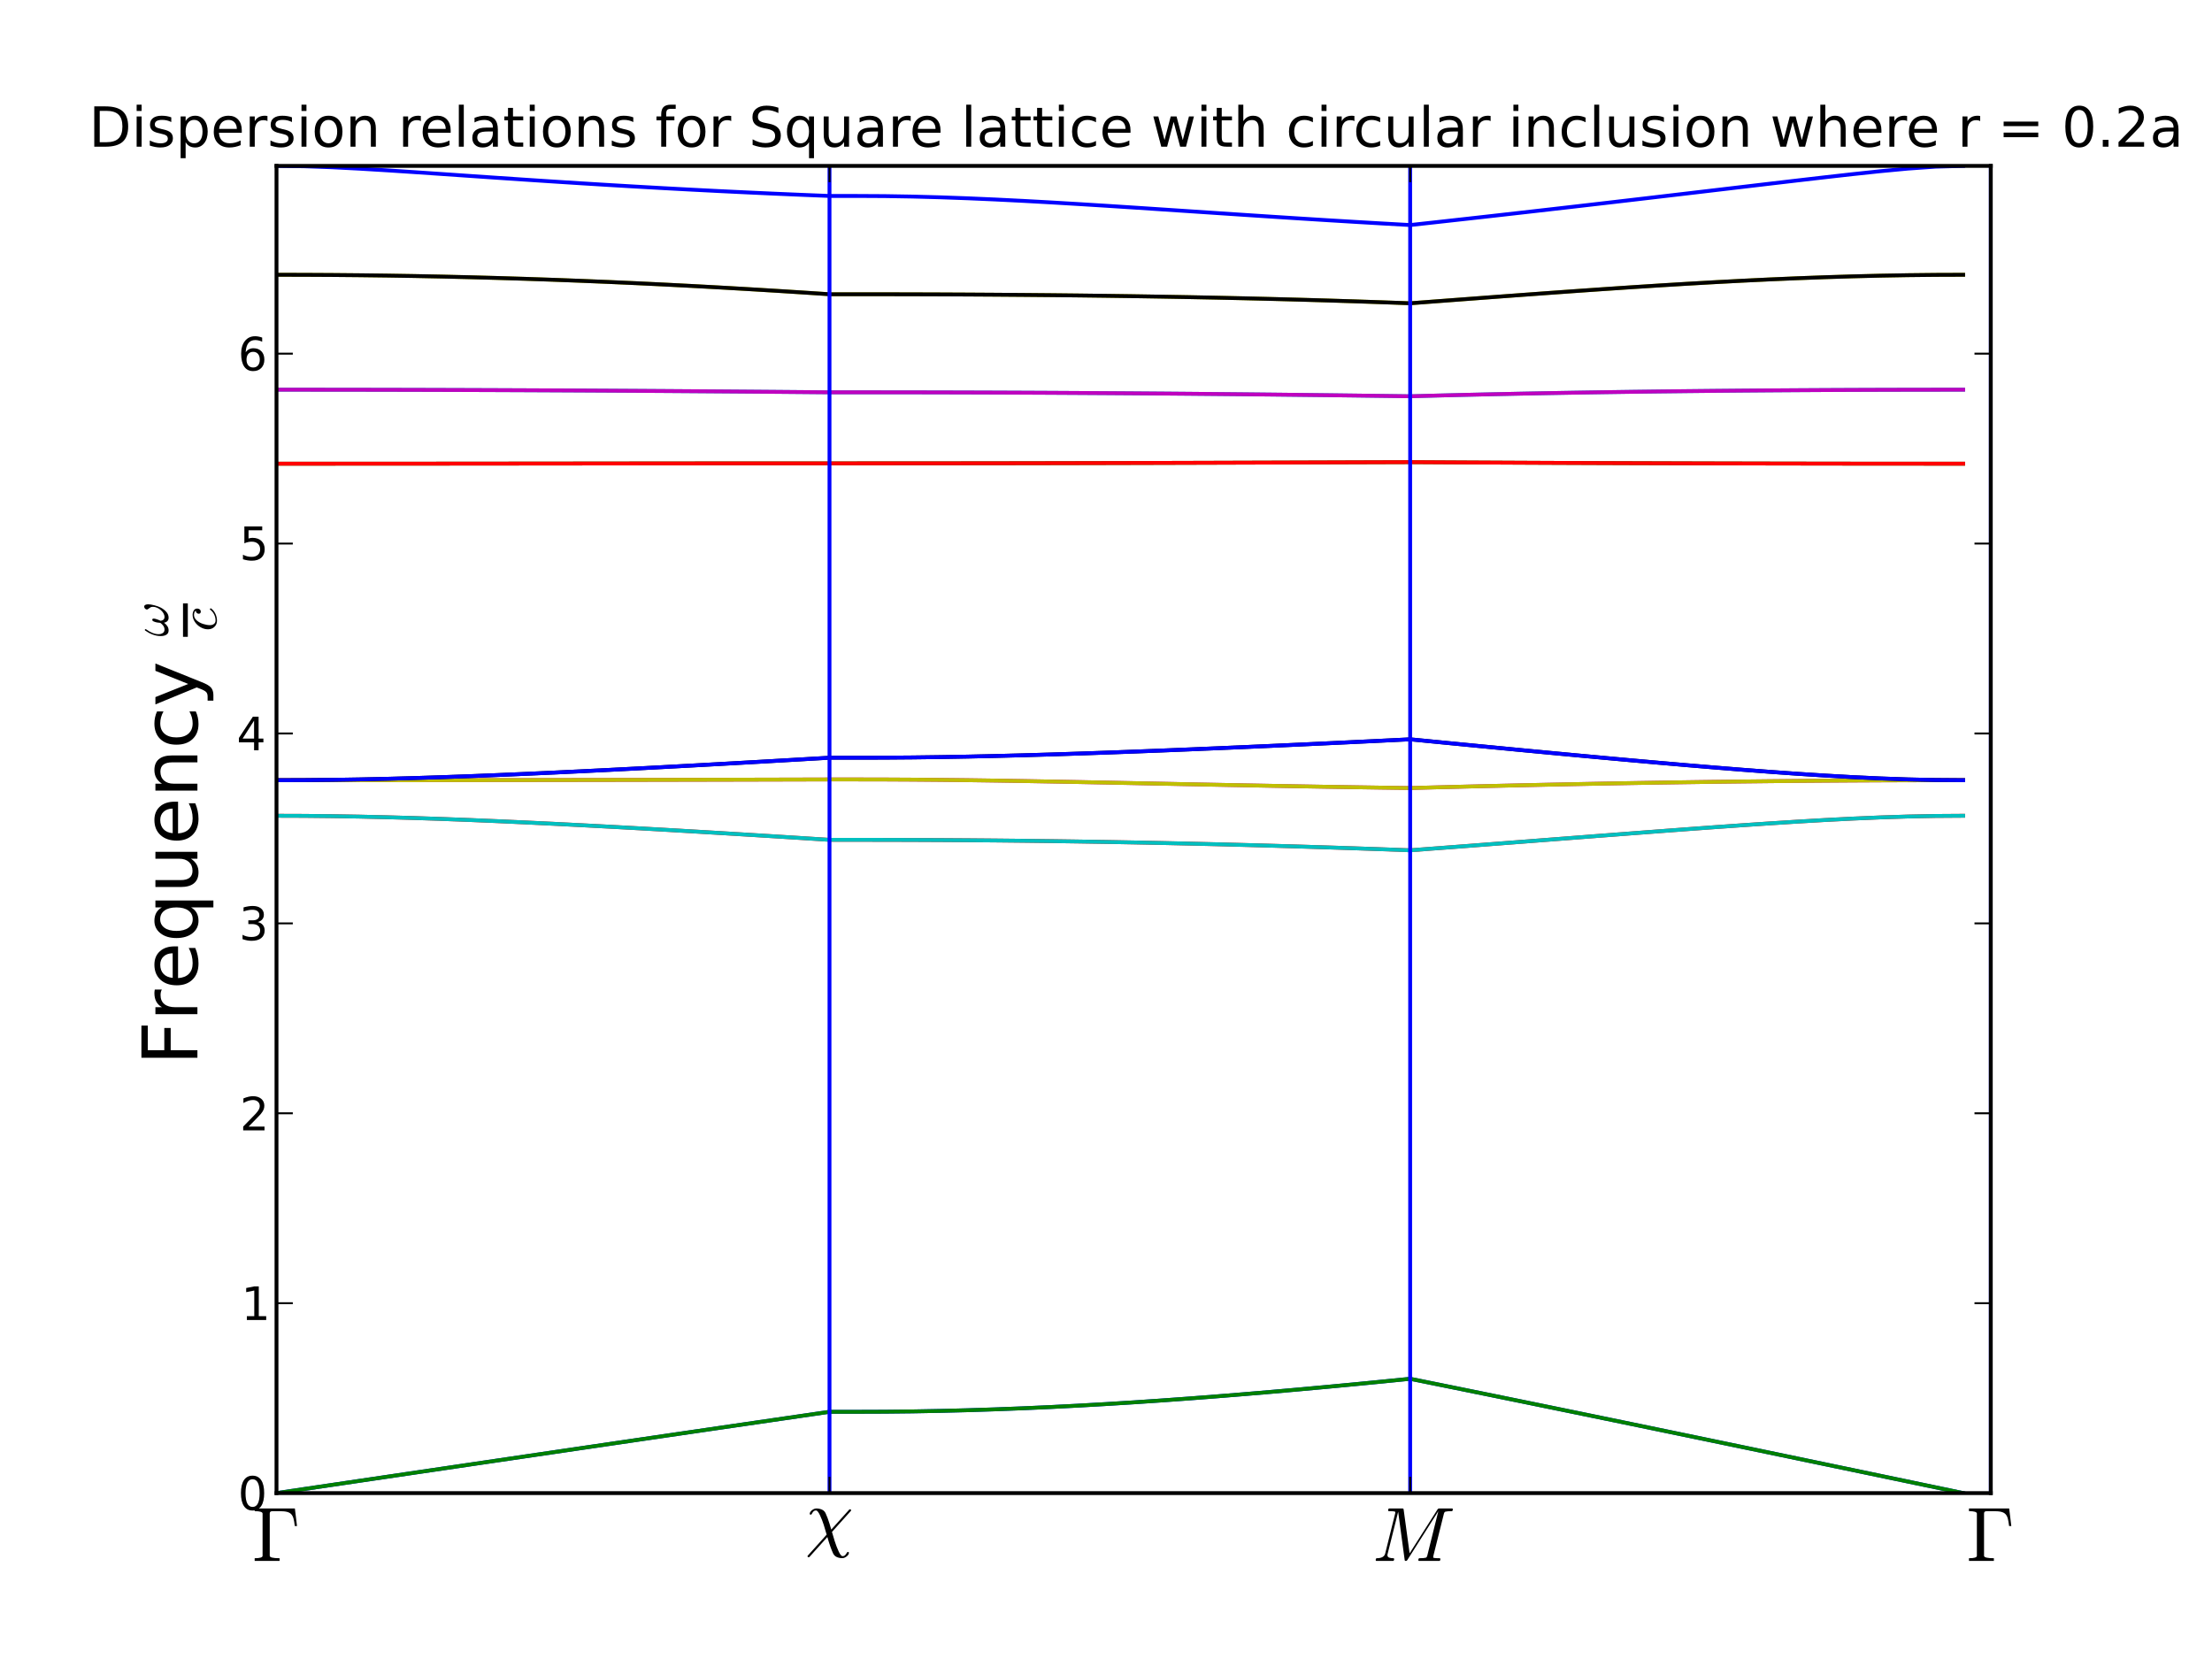 <?xml version="1.0" encoding="utf-8" standalone="no"?>
<!DOCTYPE svg PUBLIC "-//W3C//DTD SVG 1.1//EN"
  "http://www.w3.org/Graphics/SVG/1.1/DTD/svg11.dtd">
<!-- Created with matplotlib (http://matplotlib.sourceforge.net/) -->
<svg height="432pt" version="1.1" viewBox="0 0 576 432" width="576pt" xmlns="http://www.w3.org/2000/svg" xmlns:xlink="http://www.w3.org/1999/xlink">
 <defs>
  <style type="text/css">
*{stroke-linecap:square;stroke-linejoin:round;}
  </style>
 </defs>
 <g id="figure_1">
  <g id="patch_1">
   <path d="
M0 432
L576 432
L576 0
L0 0
z
" style="fill:#ffffff;"/>
  </g>
  <g id="axes_1">
   <g id="patch_2">
    <path d="
M72 388.8
L518.4 388.8
L518.4 43.2
L72 43.2
z
" style="fill:#ffffff;"/>
   </g>
   <g id="line2d_1">
    <path clip-path="url(#p7ff5b81e1d)" d="
M72 388.8
L79.2 387.736
L86.4 386.672
L93.6 385.608
L100.8 384.544
L108 383.481
L115.2 382.418
L122.4 381.355
L129.6 380.293
L136.8 379.232
L144 378.172
L151.2 377.113
L158.4 376.054
L165.6 374.997
L172.8 373.94
L180 372.885
L187.2 371.832
L194.4 370.779
L201.6 369.729
L208.8 368.679
L216 367.632
L223.2 367.632
L230.4 367.606
L237.6 367.528
L244.8 367.398
L252 367.218
L259.2 366.988
L266.4 366.711
L273.6 366.388
L280.8 366.022
L288 365.614
L295.2 365.167
L302.4 364.683
L309.6 364.164
L316.8 363.613
L324 363.032
L331.2 362.424
L338.4 361.79
L345.6 361.132
L352.8 360.452
L360 359.752
L367.2 359.034
L374.4 360.49
L381.6 361.952
L388.8 363.418
L396 364.889
L403.2 366.364
L410.4 367.842
L417.6 369.325
L424.8 370.81
L432 372.299
L439.2 373.79
L446.4 375.284
L453.6 376.78
L460.8 378.279
L468 379.778
L475.2 381.28
L482.4 382.782
L489.6 384.286
L496.8 385.79
L504 387.295
L511.2 388.8" style="fill:none;stroke:#0000ff;"/>
   </g>
   <g id="line2d_2">
    <path clip-path="url(#p7ff5b81e1d)" d="
M72 388.8
L79.2 387.736
L86.4 386.672
L93.6 385.608
L100.8 384.544
L108 383.481
L115.2 382.418
L122.4 381.355
L129.6 380.293
L136.8 379.232
L144 378.172
L151.2 377.113
L158.4 376.054
L165.6 374.997
L172.8 373.94
L180 372.885
L187.2 371.832
L194.4 370.779
L201.6 369.729
L208.8 368.679
L216 367.632
L223.2 367.632
L230.4 367.606
L237.6 367.528
L244.8 367.398
L252 367.218
L259.2 366.988
L266.4 366.711
L273.6 366.388
L280.8 366.022
L288 365.614
L295.2 365.167
L302.4 364.683
L309.6 364.164
L316.8 363.613
L324 363.032
L331.2 362.424
L338.4 361.79
L345.6 361.132
L352.8 360.452
L360 359.752
L367.2 359.034
L374.4 360.49
L381.6 361.952
L388.8 363.418
L396 364.889
L403.2 366.364
L410.4 367.842
L417.6 369.325
L424.8 370.81
L432 372.299
L439.2 373.79
L446.4 375.284
L453.6 376.78
L460.8 378.279
L468 379.778
L475.2 381.28
L482.4 382.782
L489.6 384.286
L496.8 385.79
L504 387.295
L511.2 388.8" style="fill:none;stroke:#008000;"/>
   </g>
   <g id="line2d_3">
    <path clip-path="url(#p7ff5b81e1d)" d="
M72 212.423
L79.2 212.448
L86.4 212.522
L93.6 212.644
L100.8 212.81
L108 213.016
L115.2 213.259
L122.4 213.532
L129.6 213.834
L136.8 214.16
L144 214.506
L151.2 214.871
L158.4 215.252
L165.6 215.647
L172.8 216.054
L180 216.472
L187.2 216.9
L194.4 217.337
L201.6 217.781
L208.8 218.233
L216 218.691
L223.2 218.691
L230.4 218.697
L237.6 218.718
L244.8 218.751
L252 218.799
L259.2 218.86
L266.4 218.934
L273.6 219.023
L280.8 219.125
L288 219.24
L295.2 219.37
L302.4 219.513
L309.6 219.67
L316.8 219.841
L324 220.026
L331.2 220.224
L338.4 220.436
L345.6 220.661
L352.8 220.899
L360 221.15
L367.2 221.414
L374.4 220.871
L381.6 220.324
L388.8 219.773
L396 219.22
L403.2 218.665
L410.4 218.111
L417.6 217.558
L424.8 217.008
L432 216.463
L439.2 215.927
L446.4 215.403
L453.6 214.895
L460.8 214.409
L468 213.952
L475.2 213.533
L482.4 213.163
L489.6 212.854
L496.8 212.619
L504 212.473
L511.2 212.423" style="fill:none;stroke:#ff0000;"/>
   </g>
   <g id="line2d_4">
    <path clip-path="url(#p7ff5b81e1d)" d="
M72 212.423
L79.2 212.448
L86.4 212.522
L93.6 212.644
L100.8 212.81
L108 213.016
L115.2 213.259
L122.4 213.532
L129.6 213.834
L136.8 214.16
L144 214.506
L151.2 214.871
L158.4 215.252
L165.6 215.647
L172.8 216.054
L180 216.472
L187.2 216.9
L194.4 217.337
L201.6 217.781
L208.8 218.233
L216 218.691
L223.2 218.691
L230.4 218.697
L237.6 218.718
L244.8 218.751
L252 218.799
L259.2 218.86
L266.4 218.934
L273.6 219.023
L280.8 219.125
L288 219.24
L295.2 219.37
L302.4 219.513
L309.6 219.67
L316.8 219.841
L324 220.026
L331.2 220.224
L338.4 220.436
L345.6 220.661
L352.8 220.899
L360 221.15
L367.2 221.414
L374.4 220.871
L381.6 220.324
L388.8 219.773
L396 219.22
L403.2 218.665
L410.4 218.111
L417.6 217.558
L424.8 217.008
L432 216.463
L439.2 215.927
L446.4 215.403
L453.6 214.895
L460.8 214.409
L468 213.952
L475.2 213.533
L482.4 213.163
L489.6 212.854
L496.8 212.619
L504 212.473
L511.2 212.423" style="fill:none;stroke:#00bfbf;"/>
   </g>
   <g id="line2d_5">
    <path clip-path="url(#p7ff5b81e1d)" d="
M72 203.165
L79.2 203.165
L86.4 203.163
L93.6 203.16
L100.8 203.157
L108 203.152
L115.2 203.147
L122.4 203.14
L129.6 203.132
L136.8 203.124
L144 203.114
L151.2 203.103
L158.4 203.092
L165.6 203.079
L172.8 203.066
L180 203.051
L187.2 203.036
L194.4 203.019
L201.6 203.002
L208.8 202.984
L216 202.965
L223.2 202.965
L230.4 202.978
L237.6 203.017
L244.8 203.079
L252 203.162
L259.2 203.263
L266.4 203.379
L273.6 203.506
L280.8 203.641
L288 203.781
L295.2 203.925
L302.4 204.069
L309.6 204.213
L316.8 204.355
L324 204.493
L331.2 204.627
L338.4 204.755
L345.6 204.878
L352.8 204.994
L360 205.103
L367.2 205.205
L374.4 205.012
L381.6 204.828
L388.8 204.653
L396 204.486
L403.2 204.329
L410.4 204.182
L417.6 204.043
L424.8 203.915
L432 203.796
L439.2 203.688
L446.4 203.589
L453.6 203.501
L460.8 203.422
L468 203.354
L475.2 203.297
L482.4 203.249
L489.6 203.213
L496.8 203.186
L504 203.17
L511.2 203.165" style="fill:none;stroke:#bf00bf;"/>
   </g>
   <g id="line2d_6">
    <path clip-path="url(#p7ff5b81e1d)" d="
M72 203.165
L79.2 203.165
L86.4 203.163
L93.6 203.16
L100.8 203.157
L108 203.152
L115.2 203.147
L122.4 203.14
L129.6 203.132
L136.8 203.124
L144 203.114
L151.2 203.103
L158.4 203.092
L165.6 203.079
L172.8 203.066
L180 203.051
L187.2 203.036
L194.4 203.019
L201.6 203.002
L208.8 202.984
L216 202.965
L223.2 202.965
L230.4 202.978
L237.6 203.017
L244.8 203.079
L252 203.162
L259.2 203.263
L266.4 203.379
L273.6 203.506
L280.8 203.641
L288 203.781
L295.2 203.925
L302.4 204.069
L309.6 204.213
L316.8 204.355
L324 204.493
L331.2 204.627
L338.4 204.755
L345.6 204.878
L352.8 204.994
L360 205.103
L367.2 205.205
L374.4 205.012
L381.6 204.828
L388.8 204.653
L396 204.486
L403.2 204.329
L410.4 204.182
L417.6 204.043
L424.8 203.915
L432 203.796
L439.2 203.688
L446.4 203.589
L453.6 203.501
L460.8 203.422
L468 203.354
L475.2 203.297
L482.4 203.249
L489.6 203.213
L496.8 203.186
L504 203.17
L511.2 203.165" style="fill:none;stroke:#bfbf00;"/>
   </g>
   <g id="line2d_7">
    <path clip-path="url(#p7ff5b81e1d)" d="
M72 203.165
L79.2 203.141
L86.4 203.07
L93.6 202.953
L100.8 202.795
L108 202.599
L115.2 202.368
L122.4 202.109
L129.6 201.823
L136.8 201.516
L144 201.19
L151.2 200.847
L158.4 200.491
L165.6 200.122
L172.8 199.743
L180 199.355
L187.2 198.959
L194.4 198.556
L201.6 198.147
L208.8 197.732
L216 197.313
L223.2 197.313
L230.4 197.293
L237.6 197.236
L244.8 197.142
L252 197.015
L259.2 196.857
L266.4 196.672
L273.6 196.463
L280.8 196.232
L288 195.984
L295.2 195.719
L302.4 195.44
L309.6 195.149
L316.8 194.847
L324 194.536
L331.2 194.216
L338.4 193.889
L345.6 193.554
L352.8 193.214
L360 192.868
L367.2 192.516
L374.4 193.222
L381.6 193.924
L388.8 194.62
L396 195.311
L403.2 195.994
L410.4 196.669
L417.6 197.334
L424.8 197.987
L432 198.627
L439.2 199.249
L446.4 199.852
L453.6 200.43
L460.8 200.977
L468 201.488
L475.2 201.952
L482.4 202.359
L489.6 202.697
L496.8 202.952
L504 203.111
L511.2 203.165" style="fill:none;stroke:#000000;"/>
   </g>
   <g id="line2d_8">
    <path clip-path="url(#p7ff5b81e1d)" d="
M72 203.165
L79.2 203.141
L86.4 203.07
L93.6 202.953
L100.8 202.795
L108 202.599
L115.2 202.368
L122.4 202.109
L129.6 201.823
L136.8 201.516
L144 201.19
L151.2 200.847
L158.4 200.491
L165.6 200.122
L172.8 199.743
L180 199.355
L187.2 198.959
L194.4 198.556
L201.6 198.147
L208.8 197.732
L216 197.313
L223.2 197.313
L230.4 197.293
L237.6 197.236
L244.8 197.142
L252 197.015
L259.2 196.857
L266.4 196.672
L273.6 196.463
L280.8 196.232
L288 195.984
L295.2 195.719
L302.4 195.44
L309.6 195.149
L316.8 194.847
L324 194.536
L331.2 194.216
L338.4 193.889
L345.6 193.554
L352.8 193.214
L360 192.868
L367.2 192.516
L374.4 193.222
L381.6 193.924
L388.8 194.62
L396 195.311
L403.2 195.994
L410.4 196.669
L417.6 197.334
L424.8 197.987
L432 198.627
L439.2 199.249
L446.4 199.852
L453.6 200.43
L460.8 200.977
L468 201.488
L475.2 201.952
L482.4 202.359
L489.6 202.697
L496.8 202.952
L504 203.111
L511.2 203.165" style="fill:none;stroke:#0000ff;"/>
   </g>
   <g id="line2d_9">
    <path clip-path="url(#p7ff5b81e1d)" d="
M72 120.746
L79.2 120.746
L86.4 120.744
L93.6 120.742
L100.8 120.739
L108 120.735
L115.2 120.73
L122.4 120.725
L129.6 120.718
L136.8 120.712
L144 120.705
L151.2 120.698
L158.4 120.691
L165.6 120.683
L172.8 120.677
L180 120.67
L187.2 120.664
L194.4 120.66
L201.6 120.656
L208.8 120.654
L216 120.654
L223.2 120.654
L230.4 120.653
L237.6 120.649
L244.8 120.644
L252 120.637
L259.2 120.629
L266.4 120.618
L273.6 120.605
L280.8 120.591
L288 120.575
L295.2 120.558
L302.4 120.539
L309.6 120.519
L316.8 120.498
L324 120.476
L331.2 120.454
L338.4 120.431
L345.6 120.408
L352.8 120.385
L360 120.362
L367.2 120.34
L374.4 120.382
L381.6 120.422
L388.8 120.458
L396 120.493
L403.2 120.525
L410.4 120.554
L417.6 120.582
L424.8 120.607
L432 120.629
L439.2 120.65
L446.4 120.669
L453.6 120.685
L460.8 120.7
L468 120.712
L475.2 120.723
L482.4 120.731
L489.6 120.738
L496.8 120.742
L504 120.745
L511.2 120.746" style="fill:none;stroke:#008000;"/>
   </g>
   <g id="line2d_10">
    <path clip-path="url(#p7ff5b81e1d)" d="
M72 120.746
L79.2 120.746
L86.4 120.744
L93.6 120.742
L100.8 120.739
L108 120.735
L115.2 120.73
L122.4 120.725
L129.6 120.718
L136.8 120.712
L144 120.705
L151.2 120.698
L158.4 120.691
L165.6 120.683
L172.8 120.677
L180 120.67
L187.2 120.664
L194.4 120.66
L201.6 120.656
L208.8 120.654
L216 120.654
L223.2 120.654
L230.4 120.653
L237.6 120.649
L244.8 120.644
L252 120.637
L259.2 120.629
L266.4 120.618
L273.6 120.605
L280.8 120.591
L288 120.575
L295.2 120.558
L302.4 120.539
L309.6 120.519
L316.8 120.498
L324 120.476
L331.2 120.454
L338.4 120.431
L345.6 120.408
L352.8 120.385
L360 120.362
L367.2 120.34
L374.4 120.382
L381.6 120.422
L388.8 120.458
L396 120.493
L403.2 120.525
L410.4 120.554
L417.6 120.582
L424.8 120.607
L432 120.629
L439.2 120.65
L446.4 120.669
L453.6 120.685
L460.8 120.7
L468 120.712
L475.2 120.723
L482.4 120.731
L489.6 120.738
L496.8 120.742
L504 120.745
L511.2 120.746" style="fill:none;stroke:#ff0000;"/>
   </g>
   <g id="line2d_11">
    <path clip-path="url(#p7ff5b81e1d)" d="
M72 101.479
L79.2 101.481
L86.4 101.486
L93.6 101.495
L100.8 101.507
L108 101.523
L115.2 101.543
L122.4 101.566
L129.6 101.592
L136.8 101.622
L144 101.655
L151.2 101.691
L158.4 101.731
L165.6 101.774
L172.8 101.82
L180 101.869
L187.2 101.921
L194.4 101.976
L201.6 102.034
L208.8 102.095
L216 102.159
L223.2 102.159
L230.4 102.161
L237.6 102.169
L244.8 102.182
L252 102.201
L259.2 102.225
L266.4 102.254
L273.6 102.288
L280.8 102.328
L288 102.372
L295.2 102.422
L302.4 102.477
L309.6 102.537
L316.8 102.602
L324 102.671
L331.2 102.746
L338.4 102.825
L345.6 102.909
L352.8 102.998
L360 103.091
L367.2 103.189
L374.4 102.997
L381.6 102.82
L388.8 102.657
L396 102.507
L403.2 102.37
L410.4 102.245
L417.6 102.131
L424.8 102.028
L432 101.936
L439.2 101.853
L446.4 101.779
L453.6 101.714
L460.8 101.658
L468 101.609
L475.2 101.569
L482.4 101.536
L489.6 101.511
L496.8 101.493
L504 101.483
L511.2 101.479" style="fill:none;stroke:#00bfbf;"/>
   </g>
   <g id="line2d_12">
    <path clip-path="url(#p7ff5b81e1d)" d="
M72 101.479
L79.2 101.481
L86.4 101.486
L93.6 101.495
L100.8 101.507
L108 101.523
L115.2 101.543
L122.4 101.566
L129.6 101.592
L136.8 101.622
L144 101.655
L151.2 101.691
L158.4 101.731
L165.6 101.774
L172.8 101.82
L180 101.869
L187.2 101.921
L194.4 101.976
L201.6 102.034
L208.8 102.095
L216 102.159
L223.2 102.159
L230.4 102.161
L237.6 102.169
L244.8 102.182
L252 102.201
L259.2 102.225
L266.4 102.254
L273.6 102.288
L280.8 102.328
L288 102.372
L295.2 102.422
L302.4 102.477
L309.6 102.537
L316.8 102.602
L324 102.671
L331.2 102.746
L338.4 102.825
L345.6 102.909
L352.8 102.998
L360 103.091
L367.2 103.189
L374.4 102.997
L381.6 102.82
L388.8 102.657
L396 102.507
L403.2 102.37
L410.4 102.245
L417.6 102.131
L424.8 102.028
L432 101.936
L439.2 101.853
L446.4 101.779
L453.6 101.714
L460.8 101.658
L468 101.609
L475.2 101.569
L482.4 101.536
L489.6 101.511
L496.8 101.493
L504 101.483
L511.2 101.479" style="fill:none;stroke:#bf00bf;"/>
   </g>
   <g id="line2d_13">
    <path clip-path="url(#p7ff5b81e1d)" d="
M72 71.554
L79.2 71.567
L86.4 71.606
L93.6 71.671
L100.8 71.761
L108 71.878
L115.2 72.021
L122.4 72.19
L129.6 72.385
L136.8 72.605
L144 72.851
L151.2 73.123
L158.4 73.419
L165.6 73.74
L172.8 74.086
L180 74.454
L187.2 74.846
L194.4 75.259
L201.6 75.693
L208.8 76.147
L216 76.62
L223.2 76.62
L230.4 76.625
L237.6 76.639
L244.8 76.663
L252 76.697
L259.2 76.742
L266.4 76.797
L273.6 76.862
L280.8 76.939
L288 77.028
L295.2 77.13
L302.4 77.245
L309.6 77.373
L316.8 77.516
L324 77.674
L331.2 77.847
L338.4 78.037
L345.6 78.244
L352.8 78.469
L360 78.712
L367.2 78.972
L374.4 78.431
L381.6 77.891
L388.8 77.352
L396 76.82
L403.2 76.295
L410.4 75.781
L417.6 75.281
L424.8 74.798
L432 74.336
L439.2 73.898
L446.4 73.487
L453.6 73.106
L460.8 72.76
L468 72.452
L475.2 72.185
L482.4 71.962
L489.6 71.785
L496.8 71.657
L504 71.58
L511.2 71.554" style="fill:none;stroke:#bfbf00;"/>
   </g>
   <g id="line2d_14">
    <path clip-path="url(#p7ff5b81e1d)" d="
M72 71.554
L79.2 71.567
L86.4 71.606
L93.6 71.671
L100.8 71.761
L108 71.878
L115.2 72.021
L122.4 72.19
L129.6 72.385
L136.8 72.605
L144 72.851
L151.2 73.123
L158.4 73.419
L165.6 73.74
L172.8 74.086
L180 74.454
L187.2 74.846
L194.4 75.259
L201.6 75.693
L208.8 76.147
L216 76.62
L223.2 76.62
L230.4 76.625
L237.6 76.639
L244.8 76.663
L252 76.697
L259.2 76.742
L266.4 76.797
L273.6 76.862
L280.8 76.939
L288 77.028
L295.2 77.13
L302.4 77.245
L309.6 77.373
L316.8 77.516
L324 77.674
L331.2 77.847
L338.4 78.037
L345.6 78.244
L352.8 78.469
L360 78.712
L367.2 78.972
L374.4 78.431
L381.6 77.891
L388.8 77.352
L396 76.82
L403.2 76.295
L410.4 75.781
L417.6 75.281
L424.8 74.798
L432 74.336
L439.2 73.898
L446.4 73.487
L453.6 73.106
L460.8 72.76
L468 72.452
L475.2 72.185
L482.4 71.962
L489.6 71.785
L496.8 71.657
L504 71.58
L511.2 71.554" style="fill:none;stroke:#000000;"/>
   </g>
   <g id="line2d_15">
    <path clip-path="url(#p7ff5b81e1d)" d="
M72 43.2
L79.2 43.294
L86.4 43.552
L93.6 43.922
L100.8 44.359
L108 44.832
L115.2 45.322
L122.4 45.817
L129.6 46.309
L136.8 46.793
L144 47.266
L151.2 47.724
L158.4 48.166
L165.6 48.591
L172.8 48.998
L180 49.385
L187.2 49.753
L194.4 50.1
L201.6 50.429
L208.8 50.737
L216 51.026
L223.2 51.026
L230.4 51.066
L237.6 51.185
L244.8 51.378
L252 51.635
L259.2 51.949
L266.4 52.309
L273.6 52.706
L280.8 53.133
L288 53.581
L295.2 54.045
L302.4 54.519
L309.6 54.998
L316.8 55.477
L324 55.955
L331.2 56.426
L338.4 56.888
L345.6 57.339
L352.8 57.775
L360 58.196
L367.2 58.6
L374.4 57.808
L381.6 57.009
L388.8 56.203
L396 55.39
L403.2 54.57
L410.4 53.744
L417.6 52.913
L424.8 52.075
L432 51.233
L439.2 50.387
L446.4 49.538
L453.6 48.687
L460.8 47.838
L468 46.994
L475.2 46.161
L482.4 45.351
L489.6 44.585
L496.8 43.905
L504 43.397
L511.2 43.2" style="fill:none;stroke:#0000ff;"/>
   </g>
   <g id="line2d_16">
    <path clip-path="url(#p7ff5b81e1d)" d="
M216 388.8
L216 43.2" style="fill:none;stroke:#0000ff;"/>
   </g>
   <g id="line2d_17">
    <path clip-path="url(#p7ff5b81e1d)" d="
M367.2 388.8
L367.2 43.2" style="fill:none;stroke:#0000ff;"/>
   </g>
   <g id="line2d_18">
    <path clip-path="url(#p7ff5b81e1d)" d="
M518.4 388.8
L518.4 43.2" style="fill:none;stroke:#0000ff;"/>
   </g>
   <g id="matplotlib.axis_1">
    <g id="xtick_1">
     <g id="line2d_19">
      <defs>
       <path d="
M0 0
L0 -4" id="m0012dd4eef" style="stroke:#000000;stroke-linecap:butt;stroke-width:0.5;"/>
      </defs>
      <g>
       <use style="stroke:#000000;stroke-linecap:butt;stroke-width:0.5;" x="72.0" xlink:href="#m0012dd4eef" y="388.8"/>
      </g>
     </g>
     <g id="line2d_20">
      <defs>
       <path d="
M0 0
L0 4" id="m476344969c" style="stroke:#000000;stroke-linecap:butt;stroke-width:0.5;"/>
      </defs>
      <g>
       <use style="stroke:#000000;stroke-linecap:butt;stroke-width:0.5;" x="72.0" xlink:href="#m476344969c" y="43.2"/>
      </g>
     </g>
     <g id="text_1">
      <!-- $\Gamma$ -->
      <defs>
       <path d="
M3.078 0
L3.078 3.516
Q13.375 3.516 13.375 6.688
L13.375 61.625
Q13.375 64.797 3.078 64.797
L3.078 68.312
L55.422 68.312
L58.203 45.406
L55.328 45.406
Q54.594 51.766 53.641 55.219
Q52.688 58.688 50.734 60.812
Q48.781 62.938 45.266 63.859
Q41.75 64.797 35.5 64.797
L27.781 64.797
Q25.984 64.797 24.969 64.641
Q23.969 64.5 23.328 63.797
Q22.703 63.094 22.703 61.625
L22.703 6.688
Q22.703 3.516 35.5 3.516
L35.5 0
z
" id="Cmr10-a1"/>
      </defs>
      <g transform="translate(65.7 406.6)scale(0.2 -0.2)">
       <use transform="translate(0.0 0.688)" xlink:href="#Cmr10-a1"/>
      </g>
     </g>
    </g>
    <g id="xtick_2">
     <g id="line2d_21">
      <g>
       <use style="stroke:#000000;stroke-linecap:butt;stroke-width:0.5;" x="216.0" xlink:href="#m0012dd4eef" y="388.8"/>
      </g>
     </g>
     <g id="line2d_22">
      <g>
       <use style="stroke:#000000;stroke-linecap:butt;stroke-width:0.5;" x="216.0" xlink:href="#m476344969c" y="43.2"/>
      </g>
     </g>
     <g id="text_2">
      <!-- $\chi$ -->
      <defs>
       <path d="
M4.297 -19.391
Q3.812 -19.391 3.344 -18.969
Q2.875 -18.562 2.875 -18.109
Q2.875 -17.438 3.328 -17.094
L27.781 10.109
Q26.125 16.156 24.047 22.719
Q21.969 29.297 19.062 35.453
Q16.156 41.609 13.922 41.609
Q11.969 41.609 10.844 40.531
Q9.719 39.453 8.859 37.859
Q8.016 36.281 7.719 36.188
L6.5 36.188
Q6.203 36.188 5.953 36.516
Q5.719 36.859 5.719 37.203
Q5.719 38.812 7.109 40.453
Q8.5 42.094 10.516 43.141
Q12.547 44.188 14.312 44.188
Q18.266 44.188 21.484 42.766
Q24.703 41.359 26.312 38.188
Q27.734 35.156 29.047 31.656
Q30.375 28.172 31.562 24.219
Q32.766 20.266 33.797 16.703
L56.984 42.484
Q57.469 43.109 58.203 43.109
Q58.797 43.109 59.203 42.75
Q59.625 42.391 59.625 41.797
Q59.625 41.156 59.188 40.828
L34.719 13.625
Q35.891 9.188 38.234 1.781
Q40.578 -5.609 43.438 -11.766
Q46.297 -17.922 48.578 -17.922
Q50.438 -17.922 51.609 -16.812
Q52.781 -15.719 53.656 -14.156
Q54.547 -12.594 54.781 -12.5
L56 -12.5
Q56.781 -12.5 56.781 -13.484
Q56.781 -15.969 53.828 -18.234
Q50.875 -20.516 48.188 -20.516
Q44.281 -20.516 41.062 -19.094
Q37.844 -17.672 36.281 -14.5
Q32.562 -6.594 28.719 6.984
L5.516 -18.797
Q5.031 -19.391 4.297 -19.391" id="Cmmi10-c2"/>
      </defs>
      <g transform="translate(209.7 406.0)scale(0.2 -0.2)">
       <use transform="translate(0.0 21.812)" xlink:href="#Cmmi10-c2"/>
      </g>
     </g>
    </g>
    <g id="xtick_3">
     <g id="line2d_23">
      <g>
       <use style="stroke:#000000;stroke-linecap:butt;stroke-width:0.5;" x="367.2" xlink:href="#m0012dd4eef" y="388.8"/>
      </g>
     </g>
     <g id="line2d_24">
      <g>
       <use style="stroke:#000000;stroke-linecap:butt;stroke-width:0.5;" x="367.2" xlink:href="#m476344969c" y="43.2"/>
      </g>
     </g>
     <g id="text_3">
      <!-- $M$ -->
      <defs>
       <path d="
M5.078 0
Q4.109 0 4.109 1.312
Q4.156 1.562 4.297 2.141
Q4.438 2.734 4.688 3.125
Q4.938 3.516 5.422 3.516
Q14.938 3.516 16.5 9.625
L29.5 61.812
Q29.688 62.797 29.688 63.188
Q29.688 64.266 28.516 64.406
Q26.609 64.797 21.297 64.797
Q20.312 64.797 20.312 66.109
Q20.359 66.359 20.5 66.969
Q20.656 67.578 20.922 67.938
Q21.188 68.312 21.578 68.312
L39.203 68.312
Q40.328 68.312 40.484 67.188
L48.297 9.906
L84.719 67.188
Q85.406 68.312 86.625 68.312
L103.609 68.312
Q104.594 68.312 104.594 67
Q104.547 66.75 104.391 66.141
Q104.25 65.531 103.984 65.156
Q103.719 64.797 103.328 64.797
Q97.219 64.797 94.828 64.109
Q93.5 63.672 92.922 61.375
L79.203 6.5
Q79 5.516 79 5.078
Q79 4.688 79.125 4.422
Q79.25 4.156 79.469 4.078
Q79.688 4 80.172 3.906
Q82.078 3.516 87.406 3.516
Q88.375 3.516 88.375 2.203
Q88.031 0.781 87.828 0.391
Q87.641 0 86.719 0
L60.594 0
Q59.625 0 59.625 1.312
Q59.672 1.562 59.812 2.172
Q59.969 2.781 60.234 3.141
Q60.5 3.516 60.891 3.516
Q67 3.516 69.391 4.203
Q70.703 4.641 71.297 6.891
L85.688 64.797
L45.312 1.125
Q44.734 0 43.312 0
Q42.047 0 41.891 1.125
L33.406 64.016
L19.672 9.188
Q19.578 8.938 19.531 8.562
Q19.484 8.203 19.391 7.719
Q19.391 5.125 21.656 4.312
Q23.922 3.516 27.203 3.516
Q28.219 3.516 28.219 2.203
Q27.875 0.875 27.656 0.438
Q27.438 0 26.516 0
z
" id="Cmmi10-4d"/>
      </defs>
      <g transform="translate(357.4 406.6)scale(0.2 -0.2)">
       <use transform="translate(0.0 0.688)" xlink:href="#Cmmi10-4d"/>
      </g>
     </g>
    </g>
    <g id="xtick_4">
     <g id="line2d_25">
      <g>
       <use style="stroke:#000000;stroke-linecap:butt;stroke-width:0.5;" x="518.4" xlink:href="#m0012dd4eef" y="388.8"/>
      </g>
     </g>
     <g id="line2d_26">
      <g>
       <use style="stroke:#000000;stroke-linecap:butt;stroke-width:0.5;" x="518.4" xlink:href="#m476344969c" y="43.2"/>
      </g>
     </g>
     <g id="text_4">
      <!-- $\Gamma$ -->
      <g transform="translate(512.1 406.6)scale(0.2 -0.2)">
       <use transform="translate(0.0 0.688)" xlink:href="#Cmr10-a1"/>
      </g>
     </g>
    </g>
   </g>
   <g id="matplotlib.axis_2">
    <g id="ytick_1">
     <g id="line2d_27">
      <defs>
       <path d="
M0 0
L4 0" id="me8a85f7bf6" style="stroke:#000000;stroke-linecap:butt;stroke-width:0.5;"/>
      </defs>
      <g>
       <use style="stroke:#000000;stroke-linecap:butt;stroke-width:0.5;" x="72.0" xlink:href="#me8a85f7bf6" y="388.8"/>
      </g>
     </g>
     <g id="line2d_28">
      <defs>
       <path d="
M0 0
L-4 0" id="m1a32005dea" style="stroke:#000000;stroke-linecap:butt;stroke-width:0.5;"/>
      </defs>
      <g>
       <use style="stroke:#000000;stroke-linecap:butt;stroke-width:0.5;" x="518.4" xlink:href="#m1a32005dea" y="388.8"/>
      </g>
     </g>
     <g id="text_5">
      <!-- 0 -->
      <defs>
       <path d="
M31.781 66.406
Q24.172 66.406 20.328 58.906
Q16.5 51.422 16.5 36.375
Q16.5 21.391 20.328 13.891
Q24.172 6.391 31.781 6.391
Q39.453 6.391 43.281 13.891
Q47.125 21.391 47.125 36.375
Q47.125 51.422 43.281 58.906
Q39.453 66.406 31.781 66.406
M31.781 74.219
Q44.047 74.219 50.516 64.516
Q56.984 54.828 56.984 36.375
Q56.984 17.969 50.516 8.266
Q44.047 -1.422 31.781 -1.422
Q19.531 -1.422 13.062 8.266
Q6.594 17.969 6.594 36.375
Q6.594 54.828 13.062 64.516
Q19.531 74.219 31.781 74.219" id="DejaVuSans-30"/>
      </defs>
      <g transform="translate(61.953 393.168)scale(0.12 -0.12)">
       <use xlink:href="#DejaVuSans-30"/>
      </g>
     </g>
    </g>
    <g id="ytick_2">
     <g id="line2d_29">
      <g>
       <use style="stroke:#000000;stroke-linecap:butt;stroke-width:0.5;" x="72.0" xlink:href="#me8a85f7bf6" y="339.349"/>
      </g>
     </g>
     <g id="line2d_30">
      <g>
       <use style="stroke:#000000;stroke-linecap:butt;stroke-width:0.5;" x="518.4" xlink:href="#m1a32005dea" y="339.349"/>
      </g>
     </g>
     <g id="text_6">
      <!-- 1 -->
      <defs>
       <path d="
M12.406 8.297
L28.516 8.297
L28.516 63.922
L10.984 60.406
L10.984 69.391
L28.422 72.906
L38.281 72.906
L38.281 8.297
L54.391 8.297
L54.391 0
L12.406 0
z
" id="DejaVuSans-31"/>
      </defs>
      <g transform="translate(62.791 343.723)scale(0.12 -0.12)">
       <use xlink:href="#DejaVuSans-31"/>
      </g>
     </g>
    </g>
    <g id="ytick_3">
     <g id="line2d_31">
      <g>
       <use style="stroke:#000000;stroke-linecap:butt;stroke-width:0.5;" x="72.0" xlink:href="#me8a85f7bf6" y="289.898"/>
      </g>
     </g>
     <g id="line2d_32">
      <g>
       <use style="stroke:#000000;stroke-linecap:butt;stroke-width:0.5;" x="518.4" xlink:href="#m1a32005dea" y="289.898"/>
      </g>
     </g>
     <g id="text_7">
      <!-- 2 -->
      <defs>
       <path d="
M19.188 8.297
L53.609 8.297
L53.609 0
L7.328 0
L7.328 8.297
Q12.938 14.109 22.625 23.891
Q32.328 33.688 34.812 36.531
Q39.547 41.844 41.422 45.531
Q43.312 49.219 43.312 52.781
Q43.312 58.594 39.234 62.25
Q35.156 65.922 28.609 65.922
Q23.969 65.922 18.812 64.312
Q13.672 62.703 7.812 59.422
L7.812 69.391
Q13.766 71.781 18.938 73
Q24.125 74.219 28.422 74.219
Q39.75 74.219 46.484 68.547
Q53.219 62.891 53.219 53.422
Q53.219 48.922 51.531 44.891
Q49.859 40.875 45.406 35.406
Q44.188 33.984 37.641 27.219
Q31.109 20.453 19.188 8.297" id="DejaVuSans-32"/>
      </defs>
      <g transform="translate(62.446 294.351)scale(0.12 -0.12)">
       <use xlink:href="#DejaVuSans-32"/>
      </g>
     </g>
    </g>
    <g id="ytick_4">
     <g id="line2d_33">
      <g>
       <use style="stroke:#000000;stroke-linecap:butt;stroke-width:0.5;" x="72.0" xlink:href="#me8a85f7bf6" y="240.447"/>
      </g>
     </g>
     <g id="line2d_34">
      <g>
       <use style="stroke:#000000;stroke-linecap:butt;stroke-width:0.5;" x="518.4" xlink:href="#m1a32005dea" y="240.447"/>
      </g>
     </g>
     <g id="text_8">
      <!-- 3 -->
      <defs>
       <path d="
M40.578 39.312
Q47.656 37.797 51.625 33
Q55.609 28.219 55.609 21.188
Q55.609 10.406 48.188 4.484
Q40.766 -1.422 27.094 -1.422
Q22.516 -1.422 17.656 -0.516
Q12.797 0.391 7.625 2.203
L7.625 11.719
Q11.719 9.328 16.594 8.109
Q21.484 6.891 26.812 6.891
Q36.078 6.891 40.938 10.547
Q45.797 14.203 45.797 21.188
Q45.797 27.641 41.281 31.266
Q36.766 34.906 28.719 34.906
L20.219 34.906
L20.219 43.016
L29.109 43.016
Q36.375 43.016 40.234 45.922
Q44.094 48.828 44.094 54.297
Q44.094 59.906 40.109 62.906
Q36.141 65.922 28.719 65.922
Q24.656 65.922 20.016 65.031
Q15.375 64.156 9.812 62.312
L9.812 71.094
Q15.438 72.656 20.344 73.438
Q25.25 74.219 29.594 74.219
Q40.828 74.219 47.359 69.109
Q53.906 64.016 53.906 55.328
Q53.906 49.266 50.438 45.094
Q46.969 40.922 40.578 39.312" id="DejaVuSans-33"/>
      </defs>
      <g transform="translate(62.242 244.815)scale(0.12 -0.12)">
       <use xlink:href="#DejaVuSans-33"/>
      </g>
     </g>
    </g>
    <g id="ytick_5">
     <g id="line2d_35">
      <g>
       <use style="stroke:#000000;stroke-linecap:butt;stroke-width:0.5;" x="72.0" xlink:href="#me8a85f7bf6" y="190.996"/>
      </g>
     </g>
     <g id="line2d_36">
      <g>
       <use style="stroke:#000000;stroke-linecap:butt;stroke-width:0.5;" x="518.4" xlink:href="#m1a32005dea" y="190.996"/>
      </g>
     </g>
     <g id="text_9">
      <!-- 4 -->
      <defs>
       <path d="
M37.797 64.312
L12.891 25.391
L37.797 25.391
z

M35.203 72.906
L47.609 72.906
L47.609 25.391
L58.016 25.391
L58.016 17.188
L47.609 17.188
L47.609 0
L37.797 0
L37.797 17.188
L4.891 17.188
L4.891 26.703
z
" id="DejaVuSans-34"/>
      </defs>
      <g transform="translate(61.625 195.37)scale(0.12 -0.12)">
       <use xlink:href="#DejaVuSans-34"/>
      </g>
     </g>
    </g>
    <g id="ytick_6">
     <g id="line2d_37">
      <g>
       <use style="stroke:#000000;stroke-linecap:butt;stroke-width:0.5;" x="72.0" xlink:href="#me8a85f7bf6" y="141.545"/>
      </g>
     </g>
     <g id="line2d_38">
      <g>
       <use style="stroke:#000000;stroke-linecap:butt;stroke-width:0.5;" x="518.4" xlink:href="#m1a32005dea" y="141.545"/>
      </g>
     </g>
     <g id="text_10">
      <!-- 5 -->
      <defs>
       <path d="
M10.797 72.906
L49.516 72.906
L49.516 64.594
L19.828 64.594
L19.828 46.734
Q21.969 47.469 24.109 47.828
Q26.266 48.188 28.422 48.188
Q40.625 48.188 47.75 41.5
Q54.891 34.812 54.891 23.391
Q54.891 11.625 47.562 5.094
Q40.234 -1.422 26.906 -1.422
Q22.312 -1.422 17.547 -0.641
Q12.797 0.141 7.719 1.703
L7.719 11.625
Q12.109 9.234 16.797 8.062
Q21.484 6.891 26.703 6.891
Q35.156 6.891 40.078 11.328
Q45.016 15.766 45.016 23.391
Q45.016 31 40.078 35.438
Q35.156 39.891 26.703 39.891
Q22.75 39.891 18.812 39.016
Q14.891 38.141 10.797 36.281
z
" id="DejaVuSans-35"/>
      </defs>
      <g transform="translate(62.339 145.834)scale(0.12 -0.12)">
       <use xlink:href="#DejaVuSans-35"/>
      </g>
     </g>
    </g>
    <g id="ytick_7">
     <g id="line2d_39">
      <g>
       <use style="stroke:#000000;stroke-linecap:butt;stroke-width:0.5;" x="72.0" xlink:href="#me8a85f7bf6" y="92.094"/>
      </g>
     </g>
     <g id="line2d_40">
      <g>
       <use style="stroke:#000000;stroke-linecap:butt;stroke-width:0.5;" x="518.4" xlink:href="#m1a32005dea" y="92.094"/>
      </g>
     </g>
     <g id="text_11">
      <!-- 6 -->
      <defs>
       <path d="
M33.016 40.375
Q26.375 40.375 22.484 35.828
Q18.609 31.297 18.609 23.391
Q18.609 15.531 22.484 10.953
Q26.375 6.391 33.016 6.391
Q39.656 6.391 43.531 10.953
Q47.406 15.531 47.406 23.391
Q47.406 31.297 43.531 35.828
Q39.656 40.375 33.016 40.375
M52.594 71.297
L52.594 62.312
Q48.875 64.062 45.094 64.984
Q41.312 65.922 37.594 65.922
Q27.828 65.922 22.672 59.328
Q17.531 52.734 16.797 39.406
Q19.672 43.656 24.016 45.922
Q28.375 48.188 33.594 48.188
Q44.578 48.188 50.953 41.516
Q57.328 34.859 57.328 23.391
Q57.328 12.156 50.688 5.359
Q44.047 -1.422 33.016 -1.422
Q20.359 -1.422 13.672 8.266
Q6.984 17.969 6.984 36.375
Q6.984 53.656 15.188 63.938
Q23.391 74.219 37.203 74.219
Q40.922 74.219 44.703 73.484
Q48.484 72.75 52.594 71.297" id="DejaVuSans-36"/>
      </defs>
      <g transform="translate(61.959 96.462)scale(0.12 -0.12)">
       <use xlink:href="#DejaVuSans-36"/>
      </g>
     </g>
    </g>
    <g id="text_12">
     <!-- Frequency $ \frac{\omega}{c} $ -->
     <defs>
      <path d="
M54.891 33.016
L54.891 0
L45.906 0
L45.906 32.719
Q45.906 40.484 42.875 44.328
Q39.844 48.188 33.797 48.188
Q26.516 48.188 22.312 43.547
Q18.109 38.922 18.109 30.906
L18.109 0
L9.078 0
L9.078 54.688
L18.109 54.688
L18.109 46.188
Q21.344 51.125 25.703 53.562
Q30.078 56 35.797 56
Q45.219 56 50.047 50.172
Q54.891 44.344 54.891 33.016" id="DejaVuSans-6e"/>
      <path d="
M12.109 -1.125
Q6.453 -1.125 3.938 3.016
Q1.422 7.172 1.422 13.188
Q1.422 17.141 2.125 20.922
Q2.828 24.703 4.266 28.578
Q5.719 32.469 7.562 35.859
Q9.422 39.266 11.719 42.484
Q12.156 43.109 12.891 43.109
Q13.531 43.109 13.922 42.719
Q14.312 42.328 14.312 41.797
Q14.312 41.266 14.016 40.828
Q4.891 28.266 4.891 17.672
Q4.891 13.094 7 9.797
Q9.125 6.5 13.484 6.5
Q17.234 6.5 20.438 8.688
Q23.641 10.891 25.984 14.312
Q25.984 16.062 26.594 19.766
Q27.203 23.484 28.484 26.391
Q29.781 29.297 31.594 29.297
Q33.891 29.297 33.891 26.609
Q33.891 25.047 33.219 22.672
Q32.562 20.312 31.75 18.266
Q30.953 16.219 29.781 13.625
Q30.953 6.5 36.922 6.5
Q40.375 6.5 43.859 8.5
Q47.359 10.5 50.047 13.75
Q52.734 17 54.266 20.75
Q55.812 24.516 55.812 27.875
Q55.812 30.906 54.859 32.594
Q53.906 34.281 52.344 36.125
Q50.781 37.984 50.781 39.109
Q50.781 41.062 52.438 42.672
Q54.109 44.281 56 44.281
Q58.453 44.281 59.469 42.062
Q60.5 39.844 60.5 37.016
Q60.5 32.422 58.672 25.438
Q56.844 18.453 54.5 13.812
Q51.266 7.516 46.406 3.188
Q41.547 -1.125 35.5 -1.125
Q31.641 -1.125 29.266 1.188
Q26.906 3.516 26.219 7.516
Q23.438 3.562 19.875 1.219
Q16.312 -1.125 12.109 -1.125" id="Cmmi10-21"/>
      <path id="DejaVuSans-20"/>
      <path d="
M11.719 11.922
Q11.719 7.562 13.938 4.531
Q16.156 1.516 20.312 1.516
Q26.266 1.516 31.75 4.25
Q37.25 6.984 40.719 11.812
Q41.016 12.109 41.5 12.109
Q42 12.109 42.5 11.547
Q43.016 10.984 43.016 10.5
Q43.016 10.109 42.828 9.906
Q39.156 4.781 32.953 1.828
Q26.766 -1.125 20.125 -1.125
Q15.328 -1.125 11.672 1.141
Q8.016 3.422 6 7.219
Q4 11.031 4 15.828
Q4 22.562 7.766 29.203
Q11.531 35.844 17.781 40.016
Q24.031 44.188 30.906 44.188
Q35.406 44.188 38.984 42.016
Q42.578 39.844 42.578 35.594
Q42.578 32.859 40.984 30.922
Q39.406 29 36.719 29
Q35.109 29 34 30
Q32.906 31 32.906 32.625
Q32.906 34.969 34.609 36.625
Q36.328 38.281 38.625 38.281
L38.812 38.281
Q37.641 39.984 35.422 40.797
Q33.203 41.609 30.812 41.609
Q24.953 41.609 20.547 36.594
Q16.156 31.594 13.938 24.625
Q11.719 17.672 11.719 11.922" id="Cmmi10-63"/>
      <path d="
M9.812 72.906
L51.703 72.906
L51.703 64.594
L19.672 64.594
L19.672 43.109
L48.578 43.109
L48.578 34.812
L19.672 34.812
L19.672 0
L9.812 0
z
" id="DejaVuSans-46"/>
      <path d="
M32.172 -5.078
Q28.375 -14.844 24.75 -17.812
Q21.141 -20.797 15.094 -20.797
L7.906 -20.797
L7.906 -13.281
L13.188 -13.281
Q16.891 -13.281 18.938 -11.516
Q21 -9.766 23.484 -3.219
L25.094 0.875
L2.984 54.688
L12.5 54.688
L29.594 11.922
L46.688 54.688
L56.203 54.688
z
" id="DejaVuSans-79"/>
      <path d="
M8.5 21.578
L8.5 54.688
L17.484 54.688
L17.484 21.922
Q17.484 14.156 20.5 10.266
Q23.531 6.391 29.594 6.391
Q36.859 6.391 41.078 11.031
Q45.312 15.672 45.312 23.688
L45.312 54.688
L54.297 54.688
L54.297 0
L45.312 0
L45.312 8.406
Q42.047 3.422 37.719 1
Q33.406 -1.422 27.688 -1.422
Q18.266 -1.422 13.375 4.438
Q8.5 10.297 8.5 21.578
M31.109 56
z
" id="DejaVuSans-75"/>
      <path d="
M56.203 29.594
L56.203 25.203
L14.891 25.203
Q15.484 15.922 20.484 11.062
Q25.484 6.203 34.422 6.203
Q39.594 6.203 44.453 7.469
Q49.312 8.734 54.109 11.281
L54.109 2.781
Q49.266 0.734 44.188 -0.344
Q39.109 -1.422 33.891 -1.422
Q20.797 -1.422 13.156 6.188
Q5.516 13.812 5.516 26.812
Q5.516 40.234 12.766 48.109
Q20.016 56 32.328 56
Q43.359 56 49.781 48.891
Q56.203 41.797 56.203 29.594
M47.219 32.234
Q47.125 39.594 43.094 43.984
Q39.062 48.391 32.422 48.391
Q24.906 48.391 20.391 44.141
Q15.875 39.891 15.188 32.172
z
" id="DejaVuSans-65"/>
      <path d="
M14.797 27.297
Q14.797 17.391 18.875 11.75
Q22.953 6.109 30.078 6.109
Q37.203 6.109 41.297 11.75
Q45.406 17.391 45.406 27.297
Q45.406 37.203 41.297 42.844
Q37.203 48.484 30.078 48.484
Q22.953 48.484 18.875 42.844
Q14.797 37.203 14.797 27.297
M45.406 8.203
Q42.578 3.328 38.25 0.953
Q33.938 -1.422 27.875 -1.422
Q17.969 -1.422 11.734 6.484
Q5.516 14.406 5.516 27.297
Q5.516 40.188 11.734 48.094
Q17.969 56 27.875 56
Q33.938 56 38.25 53.625
Q42.578 51.266 45.406 46.391
L45.406 54.688
L54.391 54.688
L54.391 -20.797
L45.406 -20.797
z
" id="DejaVuSans-71"/>
      <path d="
M48.781 52.594
L48.781 44.188
Q44.969 46.297 41.141 47.344
Q37.312 48.391 33.406 48.391
Q24.656 48.391 19.812 42.844
Q14.984 37.312 14.984 27.297
Q14.984 17.281 19.812 11.734
Q24.656 6.203 33.406 6.203
Q37.312 6.203 41.141 7.25
Q44.969 8.297 48.781 10.406
L48.781 2.094
Q45.016 0.344 40.984 -0.531
Q36.969 -1.422 32.422 -1.422
Q20.062 -1.422 12.781 6.344
Q5.516 14.109 5.516 27.297
Q5.516 40.672 12.859 48.328
Q20.219 56 33.016 56
Q37.156 56 41.109 55.141
Q45.062 54.297 48.781 52.594" id="DejaVuSans-63"/>
      <path d="
M41.109 46.297
Q39.594 47.172 37.812 47.578
Q36.031 48 33.891 48
Q26.266 48 22.188 43.047
Q18.109 38.094 18.109 28.812
L18.109 0
L9.078 0
L9.078 54.688
L18.109 54.688
L18.109 46.188
Q20.953 51.172 25.484 53.578
Q30.031 56 36.531 56
Q37.453 56 38.578 55.875
Q39.703 55.766 41.062 55.516
z
" id="DejaVuSans-72"/>
     </defs>
     <g transform="translate(56.625 277.4)rotate(-90.0)scale(0.2 -0.2)">
      <use transform="translate(0.0 26.094)" xlink:href="#DejaVuSans-46"/>
      <use transform="translate(57.52 26.094)" xlink:href="#DejaVuSans-72"/>
      <use transform="translate(98.633 26.094)" xlink:href="#DejaVuSans-65"/>
      <use transform="translate(160.156 26.094)" xlink:href="#DejaVuSans-71"/>
      <use transform="translate(223.633 26.094)" xlink:href="#DejaVuSans-75"/>
      <use transform="translate(287.012 26.094)" xlink:href="#DejaVuSans-65"/>
      <use transform="translate(348.535 26.094)" xlink:href="#DejaVuSans-6e"/>
      <use transform="translate(411.914 26.094)" xlink:href="#DejaVuSans-63"/>
      <use transform="translate(466.895 26.094)" xlink:href="#DejaVuSans-79"/>
      <use transform="translate(526.074 26.094)" xlink:href="#DejaVuSans-20"/>
      <use transform="translate(557.861 64.381)scale(0.7)" xlink:href="#Cmmi10-21"/>
      <use transform="translate(564.861 1.413)scale(0.7)" xlink:href="#Cmmi10-63"/>
      <path d="
M557.861 38.594
L557.861 44.844
L601.406 44.844
L601.406 38.594
L557.861 38.594
z
"/>
     </g>
    </g>
   </g>
   <g id="patch_3">
    <path d="
M72 43.2
L518.4 43.2" style="fill:none;stroke:#000000;"/>
   </g>
   <g id="patch_4">
    <path d="
M518.4 388.8
L518.4 43.2" style="fill:none;stroke:#000000;"/>
   </g>
   <g id="patch_5">
    <path d="
M72 388.8
L518.4 388.8" style="fill:none;stroke:#000000;"/>
   </g>
   <g id="patch_6">
    <path d="
M72 388.8
L72 43.2" style="fill:none;stroke:#000000;"/>
   </g>
   <g id="text_13">
    <!-- Dispersion relations for Square lattice with circular inclusion where r = 0.2a -->
    <defs>
     <path d="
M10.594 45.406
L73.188 45.406
L73.188 37.203
L10.594 37.203
z

M10.594 25.484
L73.188 25.484
L73.188 17.188
L10.594 17.188
z
" id="DejaVuSans-3d"/>
     <path d="
M10.688 12.406
L21 12.406
L21 0
L10.688 0
z
" id="DejaVuSans-2e"/>
     <path d="
M30.609 48.391
Q23.391 48.391 19.188 42.75
Q14.984 37.109 14.984 27.297
Q14.984 17.484 19.156 11.844
Q23.344 6.203 30.609 6.203
Q37.797 6.203 41.984 11.859
Q46.188 17.531 46.188 27.297
Q46.188 37.016 41.984 42.703
Q37.797 48.391 30.609 48.391
M30.609 56
Q42.328 56 49.016 48.375
Q55.719 40.766 55.719 27.297
Q55.719 13.875 49.016 6.219
Q42.328 -1.422 30.609 -1.422
Q18.844 -1.422 12.172 6.219
Q5.516 13.875 5.516 27.297
Q5.516 40.766 12.172 48.375
Q18.844 56 30.609 56" id="DejaVuSans-6f"/>
     <path d="
M9.422 75.984
L18.406 75.984
L18.406 0
L9.422 0
z
" id="DejaVuSans-6c"/>
     <path d="
M19.672 64.797
L19.672 8.109
L31.594 8.109
Q46.688 8.109 53.688 14.938
Q60.688 21.781 60.688 36.531
Q60.688 51.172 53.688 57.984
Q46.688 64.797 31.594 64.797
z

M9.812 72.906
L30.078 72.906
Q51.266 72.906 61.172 64.094
Q71.094 55.281 71.094 36.531
Q71.094 17.672 61.125 8.828
Q51.172 0 30.078 0
L9.812 0
z
" id="DejaVuSans-44"/>
     <path d="
M53.516 70.516
L53.516 60.891
Q47.906 63.578 42.922 64.891
Q37.938 66.219 33.297 66.219
Q25.25 66.219 20.875 63.094
Q16.5 59.969 16.5 54.203
Q16.5 49.359 19.406 46.891
Q22.312 44.438 30.422 42.922
L36.375 41.703
Q47.406 39.594 52.656 34.297
Q57.906 29 57.906 20.125
Q57.906 9.516 50.797 4.047
Q43.703 -1.422 29.984 -1.422
Q24.812 -1.422 18.969 -0.25
Q13.141 0.922 6.891 3.219
L6.891 13.375
Q12.891 10.016 18.656 8.297
Q24.422 6.594 29.984 6.594
Q38.422 6.594 43.016 9.906
Q47.609 13.234 47.609 19.391
Q47.609 24.75 44.312 27.781
Q41.016 30.812 33.5 32.328
L27.484 33.5
Q16.453 35.688 11.516 40.375
Q6.594 45.062 6.594 53.422
Q6.594 63.094 13.406 68.656
Q20.219 74.219 32.172 74.219
Q37.312 74.219 42.625 73.281
Q47.953 72.359 53.516 70.516" id="DejaVuSans-53"/>
     <path d="
M54.891 33.016
L54.891 0
L45.906 0
L45.906 32.719
Q45.906 40.484 42.875 44.328
Q39.844 48.188 33.797 48.188
Q26.516 48.188 22.312 43.547
Q18.109 38.922 18.109 30.906
L18.109 0
L9.078 0
L9.078 75.984
L18.109 75.984
L18.109 46.188
Q21.344 51.125 25.703 53.562
Q30.078 56 35.797 56
Q45.219 56 50.047 50.172
Q54.891 44.344 54.891 33.016" id="DejaVuSans-68"/>
     <path d="
M9.422 54.688
L18.406 54.688
L18.406 0
L9.422 0
z

M9.422 75.984
L18.406 75.984
L18.406 64.594
L9.422 64.594
z
" id="DejaVuSans-69"/>
     <path d="
M37.109 75.984
L37.109 68.5
L28.516 68.5
Q23.688 68.5 21.797 66.547
Q19.922 64.594 19.922 59.516
L19.922 54.688
L34.719 54.688
L34.719 47.703
L19.922 47.703
L19.922 0
L10.891 0
L10.891 47.703
L2.297 47.703
L2.297 54.688
L10.891 54.688
L10.891 58.5
Q10.891 67.625 15.141 71.797
Q19.391 75.984 28.609 75.984
z
" id="DejaVuSans-66"/>
     <path d="
M18.312 70.219
L18.312 54.688
L36.812 54.688
L36.812 47.703
L18.312 47.703
L18.312 18.016
Q18.312 11.328 20.141 9.422
Q21.969 7.516 27.594 7.516
L36.812 7.516
L36.812 0
L27.594 0
Q17.188 0 13.234 3.875
Q9.281 7.766 9.281 18.016
L9.281 47.703
L2.688 47.703
L2.688 54.688
L9.281 54.688
L9.281 70.219
z
" id="DejaVuSans-74"/>
     <path d="
M4.203 54.688
L13.188 54.688
L24.422 12.016
L35.594 54.688
L46.188 54.688
L57.422 12.016
L68.609 54.688
L77.594 54.688
L63.281 0
L52.688 0
L40.922 44.828
L29.109 0
L18.5 0
z
" id="DejaVuSans-77"/>
     <path d="
M18.109 8.203
L18.109 -20.797
L9.078 -20.797
L9.078 54.688
L18.109 54.688
L18.109 46.391
Q20.953 51.266 25.266 53.625
Q29.594 56 35.594 56
Q45.562 56 51.781 48.094
Q58.016 40.188 58.016 27.297
Q58.016 14.406 51.781 6.484
Q45.562 -1.422 35.594 -1.422
Q29.594 -1.422 25.266 0.953
Q20.953 3.328 18.109 8.203
M48.688 27.297
Q48.688 37.203 44.609 42.844
Q40.531 48.484 33.406 48.484
Q26.266 48.484 22.188 42.844
Q18.109 37.203 18.109 27.297
Q18.109 17.391 22.188 11.75
Q26.266 6.109 33.406 6.109
Q40.531 6.109 44.609 11.75
Q48.688 17.391 48.688 27.297" id="DejaVuSans-70"/>
     <path d="
M44.281 53.078
L44.281 44.578
Q40.484 46.531 36.375 47.5
Q32.281 48.484 27.875 48.484
Q21.188 48.484 17.844 46.438
Q14.5 44.391 14.5 40.281
Q14.5 37.156 16.891 35.375
Q19.281 33.594 26.516 31.984
L29.594 31.297
Q39.156 29.25 43.188 25.516
Q47.219 21.781 47.219 15.094
Q47.219 7.469 41.188 3.016
Q35.156 -1.422 24.609 -1.422
Q20.219 -1.422 15.453 -0.562
Q10.688 0.297 5.422 2
L5.422 11.281
Q10.406 8.688 15.234 7.391
Q20.062 6.109 24.812 6.109
Q31.156 6.109 34.562 8.281
Q37.984 10.453 37.984 14.406
Q37.984 18.062 35.516 20.016
Q33.062 21.969 24.703 23.781
L21.578 24.516
Q13.234 26.266 9.516 29.906
Q5.812 33.547 5.812 39.891
Q5.812 47.609 11.281 51.797
Q16.75 56 26.812 56
Q31.781 56 36.172 55.266
Q40.578 54.547 44.281 53.078" id="DejaVuSans-73"/>
     <path d="
M34.281 27.484
Q23.391 27.484 19.188 25
Q14.984 22.516 14.984 16.5
Q14.984 11.719 18.141 8.906
Q21.297 6.109 26.703 6.109
Q34.188 6.109 38.703 11.406
Q43.219 16.703 43.219 25.484
L43.219 27.484
z

M52.203 31.203
L52.203 0
L43.219 0
L43.219 8.297
Q40.141 3.328 35.547 0.953
Q30.953 -1.422 24.312 -1.422
Q15.922 -1.422 10.953 3.297
Q6 8.016 6 15.922
Q6 25.141 12.172 29.828
Q18.359 34.516 30.609 34.516
L43.219 34.516
L43.219 35.406
Q43.219 41.609 39.141 45
Q35.062 48.391 27.688 48.391
Q23 48.391 18.547 47.266
Q14.109 46.141 10.016 43.891
L10.016 52.203
Q14.938 54.109 19.578 55.047
Q24.219 56 28.609 56
Q40.484 56 46.344 49.844
Q52.203 43.703 52.203 31.203" id="DejaVuSans-61"/>
    </defs>
    <g transform="translate(23.137 38.2)scale(0.144 -0.144)">
     <use xlink:href="#DejaVuSans-44"/>
     <use x="77.002" xlink:href="#DejaVuSans-69"/>
     <use x="104.785" xlink:href="#DejaVuSans-73"/>
     <use x="156.885" xlink:href="#DejaVuSans-70"/>
     <use x="220.361" xlink:href="#DejaVuSans-65"/>
     <use x="281.885" xlink:href="#DejaVuSans-72"/>
     <use x="322.998" xlink:href="#DejaVuSans-73"/>
     <use x="375.098" xlink:href="#DejaVuSans-69"/>
     <use x="402.881" xlink:href="#DejaVuSans-6f"/>
     <use x="464.062" xlink:href="#DejaVuSans-6e"/>
     <use x="527.441" xlink:href="#DejaVuSans-20"/>
     <use x="559.229" xlink:href="#DejaVuSans-72"/>
     <use x="598.092" xlink:href="#DejaVuSans-65"/>
     <use x="659.615" xlink:href="#DejaVuSans-6c"/>
     <use x="687.398" xlink:href="#DejaVuSans-61"/>
     <use x="748.678" xlink:href="#DejaVuSans-74"/>
     <use x="787.887" xlink:href="#DejaVuSans-69"/>
     <use x="815.67" xlink:href="#DejaVuSans-6f"/>
     <use x="876.852" xlink:href="#DejaVuSans-6e"/>
     <use x="940.23" xlink:href="#DejaVuSans-73"/>
     <use x="992.33" xlink:href="#DejaVuSans-20"/>
     <use x="1024.117" xlink:href="#DejaVuSans-66"/>
     <use x="1059.322" xlink:href="#DejaVuSans-6f"/>
     <use x="1120.504" xlink:href="#DejaVuSans-72"/>
     <use x="1161.617" xlink:href="#DejaVuSans-20"/>
     <use x="1193.404" xlink:href="#DejaVuSans-53"/>
     <use x="1256.881" xlink:href="#DejaVuSans-71"/>
     <use x="1320.357" xlink:href="#DejaVuSans-75"/>
     <use x="1383.736" xlink:href="#DejaVuSans-61"/>
     <use x="1445.016" xlink:href="#DejaVuSans-72"/>
     <use x="1483.879" xlink:href="#DejaVuSans-65"/>
     <use x="1545.402" xlink:href="#DejaVuSans-20"/>
     <use x="1577.189" xlink:href="#DejaVuSans-6c"/>
     <use x="1604.973" xlink:href="#DejaVuSans-61"/>
     <use x="1666.252" xlink:href="#DejaVuSans-74"/>
     <use x="1705.461" xlink:href="#DejaVuSans-74"/>
     <use x="1744.67" xlink:href="#DejaVuSans-69"/>
     <use x="1772.453" xlink:href="#DejaVuSans-63"/>
     <use x="1827.434" xlink:href="#DejaVuSans-65"/>
     <use x="1888.957" xlink:href="#DejaVuSans-20"/>
     <use x="1920.744" xlink:href="#DejaVuSans-77"/>
     <use x="2002.531" xlink:href="#DejaVuSans-69"/>
     <use x="2030.314" xlink:href="#DejaVuSans-74"/>
     <use x="2069.523" xlink:href="#DejaVuSans-68"/>
     <use x="2132.902" xlink:href="#DejaVuSans-20"/>
     <use x="2164.689" xlink:href="#DejaVuSans-63"/>
     <use x="2219.67" xlink:href="#DejaVuSans-69"/>
     <use x="2247.453" xlink:href="#DejaVuSans-72"/>
     <use x="2286.316" xlink:href="#DejaVuSans-63"/>
     <use x="2341.297" xlink:href="#DejaVuSans-75"/>
     <use x="2404.676" xlink:href="#DejaVuSans-6c"/>
     <use x="2432.459" xlink:href="#DejaVuSans-61"/>
     <use x="2493.738" xlink:href="#DejaVuSans-72"/>
     <use x="2534.852" xlink:href="#DejaVuSans-20"/>
     <use x="2566.639" xlink:href="#DejaVuSans-69"/>
     <use x="2594.422" xlink:href="#DejaVuSans-6e"/>
     <use x="2657.801" xlink:href="#DejaVuSans-63"/>
     <use x="2712.781" xlink:href="#DejaVuSans-6c"/>
     <use x="2740.564" xlink:href="#DejaVuSans-75"/>
     <use x="2803.943" xlink:href="#DejaVuSans-73"/>
     <use x="2856.043" xlink:href="#DejaVuSans-69"/>
     <use x="2883.826" xlink:href="#DejaVuSans-6f"/>
     <use x="2945.008" xlink:href="#DejaVuSans-6e"/>
     <use x="3008.387" xlink:href="#DejaVuSans-20"/>
     <use x="3040.174" xlink:href="#DejaVuSans-77"/>
     <use x="3121.961" xlink:href="#DejaVuSans-68"/>
     <use x="3185.34" xlink:href="#DejaVuSans-65"/>
     <use x="3246.863" xlink:href="#DejaVuSans-72"/>
     <use x="3285.727" xlink:href="#DejaVuSans-65"/>
     <use x="3347.25" xlink:href="#DejaVuSans-20"/>
     <use x="3379.037" xlink:href="#DejaVuSans-72"/>
     <use x="3420.15" xlink:href="#DejaVuSans-20"/>
     <use x="3451.938" xlink:href="#DejaVuSans-3d"/>
     <use x="3535.727" xlink:href="#DejaVuSans-20"/>
     <use x="3567.514" xlink:href="#DejaVuSans-30"/>
     <use x="3631.137" xlink:href="#DejaVuSans-2e"/>
     <use x="3662.924" xlink:href="#DejaVuSans-32"/>
     <use x="3726.547" xlink:href="#DejaVuSans-61"/>
    </g>
   </g>
  </g>
 </g>
 <defs>
  <clipPath id="p7ff5b81e1d">
   <rect height="345.6" width="446.4" x="72.0" y="43.2"/>
  </clipPath>
 </defs>
</svg>
